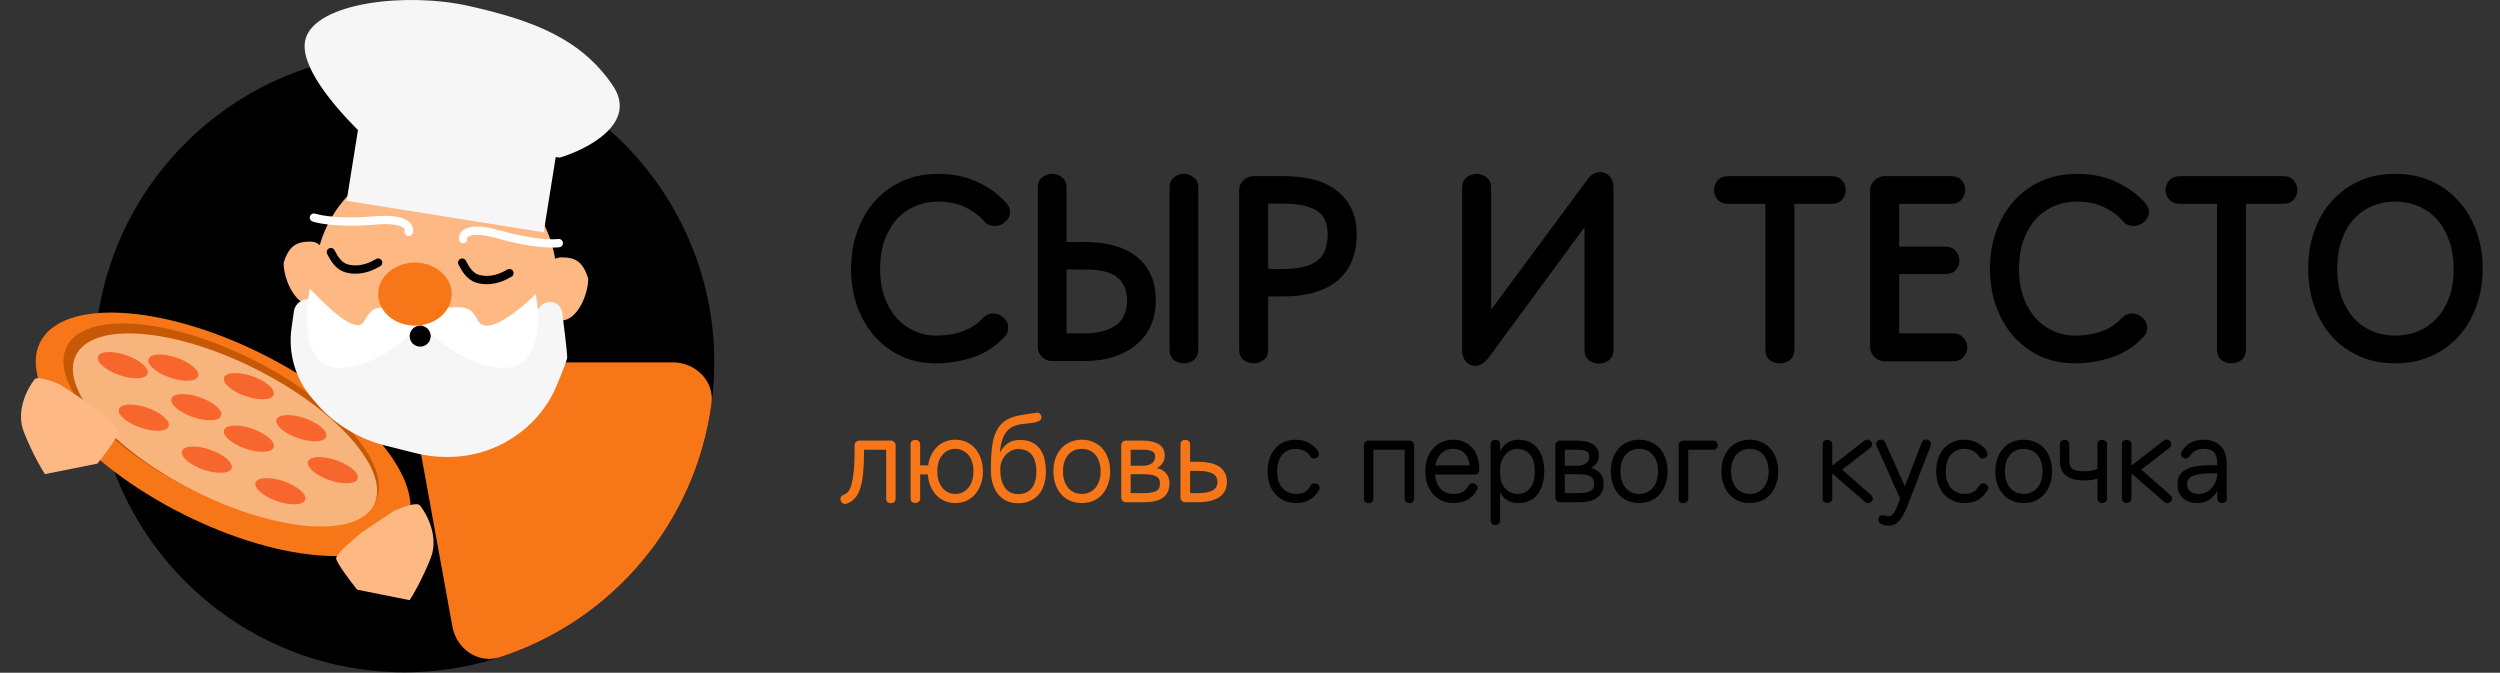 <svg width="301" height="81" viewBox="0 0 301 81" fill="none" xmlns="http://www.w3.org/2000/svg">
<rect x="0" y="0" width="301" height="81" fill="#333333" stroke="none"/>
<g clip-path="url(#clip0_13_10)">
<circle cx="48.691" cy="43.632" r="37.309" fill="black"/>
<path d="M81 43.632C83.761 43.632 86.034 45.881 85.665 48.618C84.731 55.551 81.859 62.119 77.332 67.541C72.806 72.963 66.857 76.963 60.202 79.121C57.576 79.973 54.957 78.138 54.464 75.421L49.761 49.526C49.204 46.457 51.562 43.632 54.681 43.632H81Z" fill="#F77718"/>
<ellipse cx="26.863" cy="52.292" rx="24.662" ry="10.75" transform="rotate(26.667 26.863 52.292)" fill="#F77718"/>
<ellipse cx="26.631" cy="51.06" rx="20.8" ry="8.641" transform="rotate(26.667 26.631 51.06)" fill="#C65806"/>
<ellipse cx="27.09" cy="51.765" rx="20.073" ry="8.216" transform="rotate(26.667 27.09 51.765)" fill="#F7B47D"/>
<path d="M70.823 33.515C70.823 35.61 69.408 38.574 67.662 38.574C65.915 38.574 65.765 36.875 65.765 34.779C65.765 32.684 65.915 30.985 67.662 30.985C69.408 30.985 70.191 31.618 70.823 33.515Z" fill="#FEB884"/>
<path d="M34.147 31.618C34.147 33.713 35.563 36.676 37.309 36.676C39.055 36.676 39.206 34.978 39.206 32.882C39.206 30.787 39.055 29.088 37.309 29.088C35.563 29.088 34.779 29.721 34.147 31.618Z" fill="#FEB884"/>
<path d="M2.877 52.027C1.866 49.498 3.299 46.757 4.142 45.703C4.495 45.197 6.397 45.914 7.304 46.336L11.098 48.865C12.152 49.708 14.26 51.521 14.26 52.027C14.26 52.533 12.573 54.767 11.73 55.821L5.407 57.086C4.985 56.453 3.889 54.556 2.877 52.027Z" fill="#FEB884"/>
<path d="M51.853 67.203C52.865 64.674 51.431 61.934 50.588 60.88C50.236 60.374 48.334 61.091 47.426 61.512L43.632 64.042C42.578 64.885 40.471 66.698 40.471 67.203C40.471 67.709 42.157 69.944 43 70.998L49.324 72.262C49.745 71.63 50.841 69.733 51.853 67.203Z" fill="#FEB884"/>
<circle cx="52.485" cy="33.515" r="14.544" fill="#FEB884"/>
<path d="M42.348 52.023L42.076 51.867C40.595 51.021 39.271 49.926 38.161 48.631L37.56 47.931C36.561 46.765 35.826 45.398 35.404 43.921C34.992 42.48 34.889 40.968 35.101 39.485L35.412 37.309C35.86 35.739 38.005 35.539 38.735 37L39.652 38.833C40.142 39.814 41.199 40.38 42.287 40.243L48.475 39.47C49.872 39.295 51.289 39.381 52.654 39.722L58.078 41.078C59.695 41.483 61.403 40.961 62.518 39.722L65.108 36.844C65.762 36.118 66.924 36.202 67.466 37.015C67.595 37.208 67.677 37.428 67.705 37.659C67.926 39.437 68.294 42.527 68.294 43C68.294 43.311 67.658 44.91 66.972 46.537C66.194 48.382 64.996 50.016 63.508 51.355C60.89 53.711 57.492 55.015 53.971 55.015H53.696C52.472 55.015 51.252 54.865 50.065 54.568L46.406 53.653C44.985 53.298 43.62 52.749 42.348 52.023Z" fill="#F6F6F6"/>
<path d="M43.92 38.574C45.184 36.044 46.449 37.309 52.14 37.309C50.665 39.417 46.449 43.759 41.39 44.265C36.331 44.771 36.676 37.941 37.309 34.779C39.206 36.676 42.908 40.597 43.92 38.574Z" fill="white"/>
<path d="M57.544 38.574C56.279 36.044 55.015 37.309 49.324 37.309C50.799 39.417 55.015 43.759 60.074 44.265C65.132 44.771 65.132 38.574 64.5 35.412C62.603 37.309 58.556 40.597 57.544 38.574Z" fill="white"/>
<ellipse cx="49.956" cy="35.412" rx="4.426" ry="3.794" fill="#F77718"/>
<path d="M39.838 30.353V30.353C40.257 31.191 40.796 32.033 41.694 32.299C42.626 32.576 43.955 32.562 45.529 31.618" stroke="black" stroke-linecap="round"/>
<path d="M55.647 31.618V31.618C56.066 32.455 56.605 33.297 57.503 33.564C58.435 33.841 59.764 33.827 61.338 32.882" stroke="black" stroke-linecap="round"/>
<path d="M55.751 28.798C55.672 28.17 56.441 27.182 60.143 28.25C63.845 29.319 66.444 29.377 67.28 29.273" stroke="white" stroke-linecap="round"/>
<path d="M49.208 27.92C49.404 27.319 48.836 26.203 44.999 26.55C41.162 26.896 38.599 26.461 37.797 26.2" stroke="white" stroke-linecap="round"/>
<ellipse cx="20.868" cy="44.265" rx="3.162" ry="1.265" transform="rotate(19.068 20.868 44.265)" fill="#F7672D"/>
<ellipse cx="14.784" cy="43.964" rx="3.162" ry="1.265" transform="rotate(19.068 14.784 43.964)" fill="#F7672D"/>
<ellipse cx="17.313" cy="50.287" rx="3.162" ry="1.265" transform="rotate(19.068 17.313 50.287)" fill="#F7672D"/>
<ellipse cx="23.637" cy="49.022" rx="3.162" ry="1.265" transform="rotate(19.068 23.637 49.022)" fill="#F7672D"/>
<ellipse cx="29.96" cy="46.493" rx="3.162" ry="1.265" transform="rotate(19.068 29.96 46.493)" fill="#F7672D"/>
<ellipse cx="24.901" cy="55.346" rx="3.162" ry="1.265" transform="rotate(19.068 24.901 55.346)" fill="#F7672D"/>
<ellipse cx="29.96" cy="52.816" rx="3.162" ry="1.265" transform="rotate(19.068 29.96 52.816)" fill="#F7672D"/>
<ellipse cx="36.284" cy="51.552" rx="3.162" ry="1.265" transform="rotate(19.068 36.284 51.552)" fill="#F7672D"/>
<ellipse cx="33.754" cy="59.14" rx="3.162" ry="1.265" transform="rotate(19.068 33.754 59.14)" fill="#F7672D"/>
<ellipse cx="40.078" cy="56.611" rx="3.162" ry="1.265" transform="rotate(19.068 40.078 56.611)" fill="#F7672D"/>
<circle cx="50.588" cy="40.471" r="1.265" fill="black"/>
<path fill-rule="evenodd" clip-rule="evenodd" d="M43.098 15.663C40.37 12.93 35.869 7.823 36.801 4.65C38.077 0.31 48.914 -0.992 56.565 0.744C64.215 2.48 69.953 4.65 73.778 10.291C76.838 14.805 70.803 17.958 67.403 18.971L66.908 18.916L65.459 27.974L41.735 24.178L43.098 15.663Z" fill="#F6F6F6"/>
<path d="M120.966 40.531C119.904 41.694 118.638 42.521 117.168 43.011C115.719 43.501 114.229 43.746 112.698 43.746C111.126 43.746 109.707 43.45 108.441 42.858C107.196 42.246 106.124 41.429 105.226 40.408C104.348 39.367 103.664 38.163 103.174 36.795C102.705 35.407 102.47 33.927 102.47 32.355C102.47 30.762 102.715 29.272 103.205 27.884C103.695 26.496 104.389 25.291 105.287 24.271C106.206 23.229 107.308 22.413 108.594 21.821C109.901 21.229 111.36 20.933 112.973 20.933C114.708 20.933 116.26 21.249 117.628 21.882C118.996 22.494 120.169 23.342 121.149 24.424C121.456 24.791 121.609 25.159 121.609 25.526C121.609 25.975 121.415 26.373 121.027 26.72C120.659 27.047 120.241 27.21 119.771 27.21C119.547 27.21 119.322 27.169 119.098 27.088C118.873 27.006 118.669 26.853 118.485 26.628C117.811 25.894 117.026 25.322 116.127 24.914C115.229 24.485 114.178 24.271 112.973 24.271C111.973 24.271 111.044 24.454 110.187 24.822C109.329 25.189 108.584 25.72 107.951 26.414C107.339 27.108 106.849 27.955 106.481 28.956C106.134 29.956 105.961 31.089 105.961 32.355C105.961 33.62 106.134 34.754 106.481 35.754C106.849 36.754 107.339 37.601 107.951 38.295C108.564 38.969 109.278 39.49 110.095 39.857C110.911 40.225 111.779 40.408 112.698 40.408C113.902 40.408 114.974 40.235 115.913 39.888C116.872 39.541 117.669 39.02 118.301 38.326C118.669 37.938 119.098 37.744 119.588 37.744C120.057 37.744 120.476 37.918 120.843 38.265C121.211 38.592 121.394 38.99 121.394 39.459C121.394 39.622 121.364 39.806 121.302 40.01C121.241 40.194 121.129 40.368 120.966 40.531ZM130.646 29.14C131.851 29.14 132.973 29.272 134.015 29.538C135.056 29.803 135.954 30.221 136.709 30.793C137.485 31.365 138.087 32.1 138.516 32.998C138.945 33.896 139.159 34.968 139.159 36.213C139.159 37.295 138.965 38.285 138.577 39.184C138.189 40.061 137.618 40.817 136.862 41.45C136.127 42.082 135.219 42.583 134.137 42.95C133.075 43.297 131.861 43.471 130.493 43.471H126.696C126.226 43.471 125.818 43.307 125.471 42.981C125.124 42.654 124.95 42.266 124.95 41.817V22.586C124.95 22.035 125.124 21.627 125.471 21.361C125.838 21.076 126.237 20.933 126.665 20.933C127.114 20.933 127.512 21.076 127.859 21.361C128.227 21.627 128.411 22.035 128.411 22.586V29.14H130.646ZM144.273 42.062C144.273 42.634 144.089 43.062 143.722 43.348C143.375 43.614 142.977 43.746 142.527 43.746C142.099 43.746 141.701 43.614 141.333 43.348C140.986 43.062 140.813 42.634 140.813 42.062V22.586C140.813 22.035 140.986 21.627 141.333 21.361C141.701 21.076 142.099 20.933 142.527 20.933C142.977 20.933 143.375 21.076 143.722 21.361C144.089 21.627 144.273 22.035 144.273 22.586V42.062ZM130.493 40.133C131.473 40.133 132.289 40.031 132.943 39.827C133.616 39.622 134.157 39.347 134.566 39C134.974 38.632 135.26 38.214 135.423 37.744C135.607 37.254 135.699 36.744 135.699 36.213C135.699 34.988 135.321 34.059 134.566 33.427C133.81 32.773 132.504 32.447 130.646 32.447H128.411V40.133H130.493ZM149.2 22.862C149.2 22.413 149.373 22.025 149.72 21.698C150.067 21.372 150.476 21.208 150.945 21.208H154.497C157.457 21.208 159.672 21.841 161.142 23.107C162.612 24.352 163.347 26.047 163.347 28.19C163.347 30.64 162.571 32.508 161.02 33.794C159.489 35.06 157.284 35.693 154.406 35.693H152.691V42.062C152.691 42.634 152.507 43.062 152.139 43.348C151.772 43.614 151.374 43.746 150.945 43.746C150.496 43.746 150.088 43.614 149.72 43.348C149.373 43.062 149.2 42.634 149.2 42.062V22.862ZM154.406 32.385C155.467 32.385 156.345 32.294 157.039 32.11C157.733 31.926 158.284 31.661 158.693 31.314C159.121 30.946 159.417 30.507 159.581 29.997C159.764 29.466 159.856 28.864 159.856 28.19C159.856 27.68 159.785 27.21 159.642 26.782C159.519 26.332 159.264 25.945 158.876 25.618C158.488 25.271 157.937 25.006 157.223 24.822C156.529 24.618 155.62 24.516 154.497 24.516H152.691V32.385H154.406ZM190.773 27.363L179.198 43.103C178.708 43.736 178.177 44.052 177.605 44.052C177.177 44.052 176.809 43.879 176.503 43.532C176.197 43.185 176.044 42.705 176.044 42.093V22.617C176.044 22.066 176.217 21.647 176.564 21.361C176.932 21.076 177.34 20.933 177.789 20.933C178.218 20.933 178.616 21.076 178.983 21.361C179.351 21.647 179.534 22.066 179.534 22.617V37.285L191.11 21.637C191.334 21.311 191.589 21.076 191.875 20.933C192.161 20.79 192.436 20.718 192.702 20.718C193.131 20.718 193.498 20.892 193.804 21.239C194.11 21.566 194.264 22.025 194.264 22.617V42.093C194.264 42.664 194.08 43.093 193.712 43.379C193.345 43.644 192.947 43.777 192.518 43.777C192.069 43.777 191.661 43.644 191.293 43.379C190.946 43.093 190.773 42.664 190.773 42.093V27.363ZM220.482 21.208C221.074 21.208 221.513 21.382 221.799 21.729C222.085 22.076 222.228 22.464 222.228 22.893C222.228 23.301 222.085 23.679 221.799 24.026C221.513 24.373 221.074 24.546 220.482 24.546H216.042V42.062C216.042 42.634 215.858 43.062 215.491 43.348C215.123 43.614 214.725 43.746 214.297 43.746C213.848 43.746 213.439 43.614 213.072 43.348C212.725 43.062 212.551 42.634 212.551 42.062V24.546H208.142C207.55 24.546 207.101 24.373 206.794 24.026C206.508 23.679 206.366 23.301 206.366 22.893C206.366 22.464 206.508 22.076 206.794 21.729C207.101 21.382 207.55 21.208 208.142 21.208H220.482ZM226.913 43.501C226.444 43.501 226.036 43.328 225.688 42.981C225.341 42.634 225.168 42.236 225.168 41.786V22.862C225.168 22.433 225.341 22.056 225.688 21.729C226.036 21.382 226.444 21.208 226.913 21.208H234.875C235.467 21.208 235.906 21.382 236.192 21.729C236.478 22.076 236.621 22.454 236.621 22.862C236.621 23.291 236.467 23.679 236.161 24.026C235.875 24.373 235.447 24.546 234.875 24.546H228.659V29.691H234.171C234.763 29.691 235.202 29.874 235.488 30.242C235.773 30.589 235.916 30.967 235.916 31.375C235.916 31.783 235.773 32.161 235.488 32.508C235.202 32.834 234.763 32.998 234.171 32.998H228.659V40.133H235.089C235.681 40.133 236.12 40.316 236.406 40.684C236.712 41.031 236.865 41.409 236.865 41.817C236.865 42.246 236.712 42.634 236.406 42.981C236.12 43.328 235.681 43.501 235.089 43.501H226.913ZM258.091 40.531C257.029 41.694 255.763 42.521 254.293 43.011C252.844 43.501 251.354 43.746 249.823 43.746C248.251 43.746 246.832 43.45 245.566 42.858C244.321 42.246 243.249 41.429 242.351 40.408C241.473 39.367 240.789 38.163 240.299 36.795C239.83 35.407 239.595 33.927 239.595 32.355C239.595 30.762 239.84 29.272 240.33 27.884C240.82 26.496 241.514 25.291 242.412 24.271C243.331 23.229 244.433 22.413 245.719 21.821C247.026 21.229 248.485 20.933 250.098 20.933C251.833 20.933 253.385 21.249 254.753 21.882C256.121 22.494 257.294 23.342 258.274 24.424C258.581 24.791 258.734 25.159 258.734 25.526C258.734 25.975 258.54 26.373 258.152 26.72C257.784 27.047 257.366 27.21 256.896 27.21C256.672 27.21 256.447 27.169 256.223 27.088C255.998 27.006 255.794 26.853 255.61 26.628C254.936 25.894 254.151 25.322 253.252 24.914C252.354 24.485 251.303 24.271 250.098 24.271C249.098 24.271 248.169 24.454 247.312 24.822C246.454 25.189 245.709 25.72 245.076 26.414C244.464 27.108 243.974 27.955 243.606 28.956C243.259 29.956 243.086 31.089 243.086 32.355C243.086 33.62 243.259 34.754 243.606 35.754C243.974 36.754 244.464 37.601 245.076 38.295C245.689 38.969 246.403 39.49 247.22 39.857C248.036 40.225 248.904 40.408 249.823 40.408C251.027 40.408 252.099 40.235 253.038 39.888C253.997 39.541 254.794 39.02 255.426 38.326C255.794 37.938 256.223 37.744 256.713 37.744C257.182 37.744 257.601 37.918 257.968 38.265C258.336 38.592 258.519 38.99 258.519 39.459C258.519 39.622 258.489 39.806 258.427 40.01C258.366 40.194 258.254 40.368 258.091 40.531ZM274.857 21.208C275.449 21.208 275.888 21.382 276.174 21.729C276.46 22.076 276.603 22.464 276.603 22.893C276.603 23.301 276.46 23.679 276.174 24.026C275.888 24.373 275.449 24.546 274.857 24.546H270.417V42.062C270.417 42.634 270.233 43.062 269.866 43.348C269.498 43.614 269.1 43.746 268.672 43.746C268.223 43.746 267.814 43.614 267.447 43.348C267.1 43.062 266.926 42.634 266.926 42.062V24.546H262.517C261.925 24.546 261.476 24.373 261.169 24.026C260.883 23.679 260.741 23.301 260.741 22.893C260.741 22.464 260.883 22.076 261.169 21.729C261.476 21.382 261.925 21.208 262.517 21.208H274.857ZM277.907 32.355C277.907 30.762 278.142 29.272 278.612 27.884C279.102 26.496 279.796 25.291 280.694 24.271C281.613 23.229 282.715 22.413 284.001 21.821C285.287 21.229 286.747 20.933 288.38 20.933C290.013 20.933 291.473 21.229 292.759 21.821C294.066 22.413 295.168 23.229 296.066 24.271C296.985 25.291 297.689 26.496 298.179 27.884C298.669 29.272 298.914 30.762 298.914 32.355C298.914 33.927 298.669 35.407 298.179 36.795C297.689 38.183 296.985 39.398 296.066 40.439C295.168 41.46 294.066 42.266 292.759 42.858C291.452 43.45 289.993 43.746 288.38 43.746C286.747 43.746 285.287 43.45 284.001 42.858C282.715 42.266 281.613 41.46 280.694 40.439C279.796 39.398 279.102 38.183 278.612 36.795C278.142 35.407 277.907 33.927 277.907 32.355ZM281.398 32.355C281.398 33.62 281.572 34.754 281.919 35.754C282.266 36.734 282.746 37.571 283.358 38.265C283.991 38.959 284.736 39.49 285.593 39.857C286.451 40.225 287.38 40.408 288.38 40.408C289.401 40.408 290.34 40.225 291.197 39.857C292.055 39.49 292.8 38.959 293.433 38.265C294.066 37.571 294.556 36.734 294.903 35.754C295.25 34.754 295.423 33.62 295.423 32.355C295.423 31.089 295.239 29.956 294.872 28.956C294.525 27.955 294.035 27.108 293.402 26.414C292.79 25.72 292.045 25.189 291.167 24.822C290.309 24.454 289.38 24.271 288.38 24.271C287.38 24.271 286.451 24.454 285.593 24.822C284.736 25.189 283.991 25.72 283.358 26.414C282.746 27.108 282.266 27.955 281.919 28.956C281.572 29.956 281.398 31.089 281.398 32.355Z" fill="black"/>
<path d="M101.576 59.573C101.737 59.519 101.898 59.417 102.058 59.265C102.219 59.113 102.358 58.849 102.474 58.474C102.599 58.099 102.697 57.59 102.768 56.947C102.849 56.304 102.889 55.465 102.889 54.428V53.598C102.889 53.446 102.947 53.316 103.063 53.209C103.179 53.102 103.313 53.049 103.465 53.049H107.27C107.422 53.049 107.551 53.102 107.658 53.209C107.774 53.316 107.833 53.446 107.833 53.598V60.042C107.833 60.229 107.774 60.368 107.658 60.457C107.542 60.547 107.408 60.591 107.256 60.591C107.114 60.591 106.984 60.547 106.868 60.457C106.752 60.368 106.694 60.229 106.694 60.042V54.147H104.028V54.428C104.028 55.402 103.992 56.251 103.921 56.974C103.849 57.688 103.733 58.296 103.572 58.796C103.411 59.296 103.197 59.694 102.929 59.988C102.661 60.283 102.335 60.497 101.951 60.631C101.88 60.658 101.813 60.672 101.75 60.672C101.581 60.672 101.442 60.609 101.335 60.484C101.237 60.368 101.188 60.234 101.188 60.082C101.188 59.984 101.219 59.886 101.281 59.787C101.344 59.689 101.442 59.618 101.576 59.573ZM110.788 56.023H111.753C111.815 55.585 111.936 55.179 112.114 54.804C112.293 54.428 112.521 54.102 112.798 53.826C113.074 53.549 113.4 53.334 113.776 53.183C114.151 53.022 114.566 52.941 115.022 52.941C115.54 52.941 116.004 53.044 116.415 53.249C116.835 53.446 117.183 53.718 117.46 54.067C117.746 54.406 117.964 54.808 118.116 55.273C118.268 55.737 118.344 56.228 118.344 56.746C118.344 57.273 118.268 57.769 118.116 58.233C117.964 58.689 117.746 59.091 117.46 59.439C117.183 59.787 116.835 60.064 116.415 60.27C116.004 60.466 115.54 60.564 115.022 60.564C114.53 60.564 114.088 60.475 113.695 60.296C113.302 60.118 112.963 59.872 112.677 59.56C112.4 59.247 112.177 58.885 112.007 58.474C111.846 58.055 111.748 57.604 111.712 57.121H110.788V60.015C110.788 60.203 110.726 60.341 110.6 60.43C110.484 60.52 110.355 60.564 110.212 60.564C110.06 60.564 109.926 60.52 109.81 60.43C109.694 60.341 109.636 60.203 109.636 60.015V53.491C109.636 53.312 109.694 53.178 109.81 53.089C109.926 52.999 110.06 52.955 110.212 52.955C110.355 52.955 110.484 52.999 110.6 53.089C110.726 53.178 110.788 53.312 110.788 53.491V56.023ZM112.851 56.746C112.851 57.175 112.905 57.559 113.012 57.898C113.128 58.229 113.284 58.515 113.481 58.756C113.677 58.988 113.905 59.167 114.164 59.292C114.432 59.408 114.718 59.466 115.022 59.466C115.325 59.466 115.611 59.408 115.879 59.292C116.147 59.167 116.379 58.988 116.576 58.756C116.772 58.515 116.924 58.229 117.031 57.898C117.147 57.559 117.205 57.175 117.205 56.746C117.205 56.318 117.147 55.933 117.031 55.594C116.924 55.255 116.772 54.973 116.576 54.75C116.379 54.518 116.147 54.344 115.879 54.227C115.611 54.102 115.325 54.04 115.022 54.04C114.718 54.04 114.432 54.102 114.164 54.227C113.905 54.344 113.677 54.518 113.481 54.75C113.284 54.973 113.128 55.255 113.012 55.594C112.905 55.933 112.851 56.318 112.851 56.746ZM122.578 60.591C122.052 60.591 121.583 60.493 121.172 60.296C120.77 60.1 120.426 59.823 120.14 59.466C119.863 59.108 119.653 58.684 119.511 58.193C119.368 57.693 119.296 57.144 119.296 56.545C119.296 55.545 119.341 54.661 119.43 53.893C119.519 53.124 119.694 52.472 119.953 51.937C120.212 51.401 120.573 50.972 121.038 50.651C121.511 50.329 122.127 50.106 122.887 49.981C123.047 49.954 123.244 49.923 123.476 49.887C123.708 49.851 123.927 49.82 124.133 49.793C124.338 49.757 124.512 49.731 124.655 49.713C124.798 49.686 124.86 49.672 124.843 49.672C125.012 49.672 125.146 49.735 125.245 49.86C125.343 49.976 125.392 50.106 125.392 50.249C125.392 50.427 125.307 50.566 125.137 50.664C124.968 50.762 124.762 50.834 124.521 50.878C124.28 50.923 124.025 50.959 123.757 50.985C123.49 51.003 123.257 51.026 123.061 51.052C122.641 51.115 122.275 51.218 121.962 51.361C121.659 51.503 121.4 51.709 121.185 51.977C120.971 52.236 120.797 52.575 120.663 52.995C120.529 53.406 120.435 53.919 120.381 54.536C120.596 54.08 120.899 53.705 121.292 53.41C121.694 53.116 122.199 52.968 122.806 52.968C123.396 52.968 123.887 53.071 124.28 53.276C124.682 53.482 125.003 53.759 125.245 54.107C125.495 54.455 125.669 54.862 125.767 55.326C125.874 55.791 125.928 56.277 125.928 56.786C125.928 57.376 125.847 57.907 125.687 58.381C125.535 58.854 125.312 59.256 125.017 59.586C124.722 59.908 124.369 60.158 123.958 60.337C123.548 60.506 123.088 60.591 122.578 60.591ZM120.435 56.545C120.435 57.063 120.489 57.51 120.596 57.885C120.712 58.251 120.864 58.555 121.051 58.796C121.248 59.037 121.475 59.216 121.734 59.332C121.993 59.439 122.275 59.493 122.578 59.493C122.891 59.493 123.181 59.444 123.449 59.345C123.717 59.238 123.949 59.077 124.146 58.863C124.342 58.649 124.494 58.372 124.601 58.032C124.718 57.684 124.776 57.269 124.776 56.786C124.776 55.902 124.593 55.228 124.226 54.763C123.869 54.299 123.329 54.067 122.605 54.067C122.319 54.067 122.047 54.129 121.788 54.254C121.538 54.37 121.315 54.531 121.118 54.737C120.922 54.942 120.761 55.188 120.636 55.474C120.511 55.75 120.444 56.05 120.435 56.371V56.438V56.545ZM126.831 56.746C126.831 56.201 126.907 55.697 127.059 55.232C127.219 54.768 127.447 54.366 127.742 54.027C128.037 53.687 128.394 53.424 128.814 53.236C129.242 53.04 129.72 52.941 130.247 52.941C130.774 52.941 131.247 53.04 131.667 53.236C132.096 53.424 132.458 53.687 132.752 54.027C133.047 54.366 133.27 54.768 133.422 55.232C133.583 55.697 133.663 56.201 133.663 56.746C133.663 57.291 133.583 57.796 133.422 58.26C133.27 58.724 133.047 59.131 132.752 59.479C132.458 59.819 132.096 60.087 131.667 60.283C131.247 60.471 130.774 60.564 130.247 60.564C129.72 60.564 129.242 60.471 128.814 60.283C128.394 60.087 128.037 59.819 127.742 59.479C127.447 59.131 127.219 58.724 127.059 58.26C126.907 57.796 126.831 57.291 126.831 56.746ZM127.983 56.746C127.983 57.184 128.041 57.572 128.157 57.912C128.273 58.251 128.43 58.537 128.626 58.769C128.831 58.992 129.073 59.167 129.349 59.292C129.626 59.408 129.926 59.466 130.247 59.466C130.569 59.466 130.868 59.408 131.145 59.292C131.422 59.167 131.658 58.992 131.855 58.769C132.06 58.537 132.221 58.251 132.337 57.912C132.453 57.572 132.511 57.184 132.511 56.746C132.511 56.309 132.453 55.92 132.337 55.581C132.221 55.241 132.06 54.96 131.855 54.737C131.658 54.504 131.422 54.33 131.145 54.214C130.868 54.098 130.569 54.04 130.247 54.04C129.926 54.04 129.626 54.098 129.349 54.214C129.073 54.33 128.831 54.504 128.626 54.737C128.43 54.96 128.273 55.241 128.157 55.581C128.041 55.92 127.983 56.309 127.983 56.746ZM134.997 53.598C134.997 53.446 135.051 53.316 135.158 53.209C135.274 53.102 135.408 53.049 135.56 53.049H137.65C138.427 53.049 139.052 53.196 139.525 53.491C139.999 53.785 140.235 54.232 140.235 54.83C140.235 55.179 140.151 55.482 139.981 55.741C139.811 56 139.579 56.206 139.284 56.358C139.767 56.456 140.142 56.67 140.41 57.001C140.678 57.322 140.812 57.715 140.812 58.18C140.812 58.921 140.566 59.488 140.075 59.881C139.592 60.274 138.811 60.471 137.73 60.471H135.56C135.408 60.471 135.274 60.417 135.158 60.31C135.051 60.203 134.997 60.073 134.997 59.921V53.598ZM136.136 59.372H137.73C138.168 59.372 138.512 59.341 138.762 59.278C139.021 59.216 139.217 59.131 139.351 59.024C139.485 58.916 139.57 58.791 139.606 58.649C139.642 58.506 139.659 58.349 139.659 58.18C139.659 58.019 139.633 57.876 139.579 57.751C139.534 57.617 139.436 57.501 139.284 57.403C139.141 57.304 138.936 57.228 138.668 57.175C138.4 57.121 138.043 57.094 137.596 57.094H136.136V59.372ZM137.556 56.076C137.869 56.076 138.123 56.041 138.32 55.969C138.525 55.898 138.681 55.808 138.789 55.701C138.905 55.594 138.981 55.478 139.016 55.353C139.061 55.228 139.083 55.116 139.083 55.018C139.083 54.893 139.065 54.777 139.03 54.67C139.003 54.562 138.936 54.473 138.829 54.402C138.731 54.321 138.588 54.259 138.4 54.214C138.213 54.169 137.962 54.147 137.65 54.147H136.136V56.076H137.556ZM143.286 55.594H144.184C144.666 55.594 145.121 55.634 145.55 55.715C145.979 55.786 146.354 55.916 146.676 56.103C146.997 56.291 147.252 56.541 147.439 56.853C147.627 57.166 147.721 57.554 147.721 58.019C147.721 58.814 147.421 59.421 146.823 59.841C146.225 60.261 145.322 60.471 144.117 60.471H142.71C142.558 60.471 142.424 60.417 142.308 60.31C142.192 60.203 142.134 60.073 142.134 59.921V53.491C142.134 53.312 142.192 53.178 142.308 53.089C142.424 52.999 142.558 52.955 142.71 52.955C142.853 52.955 142.982 52.999 143.099 53.089C143.224 53.178 143.286 53.312 143.286 53.491V55.594ZM144.117 59.372C144.644 59.372 145.068 59.336 145.389 59.265C145.72 59.184 145.97 59.082 146.14 58.957C146.318 58.823 146.434 58.675 146.488 58.515C146.551 58.354 146.582 58.189 146.582 58.019C146.582 57.813 146.542 57.63 146.461 57.47C146.39 57.3 146.26 57.161 146.073 57.054C145.885 56.938 145.635 56.849 145.322 56.786C145.019 56.724 144.639 56.693 144.184 56.693H143.286V59.372H144.117Z" fill="#F77718"/>
<path d="M158.805 59.01C158.52 59.502 158.149 59.886 157.693 60.163C157.247 60.43 156.715 60.564 156.099 60.564C155.545 60.564 155.054 60.471 154.626 60.283C154.197 60.087 153.831 59.819 153.527 59.479C153.232 59.131 153.004 58.724 152.844 58.26C152.692 57.796 152.616 57.291 152.616 56.746C152.616 56.201 152.692 55.697 152.844 55.232C153.004 54.768 153.228 54.366 153.514 54.027C153.808 53.687 154.161 53.424 154.572 53.236C154.992 53.04 155.465 52.941 155.992 52.941C156.581 52.941 157.117 53.071 157.6 53.33C158.091 53.58 158.466 53.933 158.725 54.388C158.779 54.495 158.805 54.589 158.805 54.67C158.805 54.822 158.743 54.951 158.618 55.058C158.502 55.156 158.368 55.206 158.216 55.206C158.127 55.206 158.037 55.183 157.948 55.139C157.868 55.094 157.796 55.022 157.734 54.924C157.582 54.665 157.359 54.455 157.064 54.294C156.769 54.125 156.412 54.04 155.992 54.04C155.67 54.04 155.376 54.098 155.108 54.214C154.84 54.33 154.603 54.504 154.398 54.737C154.201 54.96 154.045 55.241 153.929 55.581C153.822 55.92 153.768 56.309 153.768 56.746C153.768 57.184 153.822 57.572 153.929 57.912C154.045 58.251 154.206 58.537 154.411 58.769C154.617 58.992 154.862 59.167 155.148 59.292C155.434 59.408 155.751 59.466 156.099 59.466C156.867 59.466 157.43 59.14 157.787 58.488C157.85 58.381 157.921 58.305 158.002 58.26C158.091 58.215 158.185 58.193 158.283 58.193C158.435 58.193 158.573 58.247 158.698 58.354C158.823 58.452 158.886 58.577 158.886 58.729C158.886 58.827 158.859 58.921 158.805 59.01ZM164.214 53.598C164.214 53.446 164.272 53.316 164.388 53.209C164.504 53.102 164.638 53.049 164.79 53.049H169.68C169.832 53.049 169.966 53.102 170.082 53.209C170.198 53.316 170.256 53.446 170.256 53.598V60.042C170.256 60.229 170.198 60.368 170.082 60.457C169.966 60.547 169.832 60.591 169.68 60.591C169.537 60.591 169.408 60.547 169.292 60.457C169.175 60.368 169.117 60.229 169.117 60.042V54.147H165.353V60.042C165.353 60.229 165.295 60.368 165.179 60.457C165.062 60.547 164.929 60.591 164.777 60.591C164.634 60.591 164.504 60.547 164.388 60.457C164.272 60.368 164.214 60.229 164.214 60.042V53.598ZM177.836 58.997C177.55 59.506 177.17 59.895 176.697 60.163C176.233 60.43 175.661 60.564 174.982 60.564C174.455 60.564 173.982 60.466 173.562 60.27C173.151 60.073 172.799 59.805 172.504 59.466C172.218 59.126 171.995 58.724 171.834 58.26C171.682 57.787 171.606 57.282 171.606 56.746C171.606 56.201 171.682 55.697 171.834 55.232C171.995 54.768 172.218 54.366 172.504 54.027C172.799 53.687 173.151 53.424 173.562 53.236C173.982 53.04 174.455 52.941 174.982 52.941C175.491 52.941 175.938 53.035 176.322 53.223C176.715 53.401 177.045 53.656 177.313 53.986C177.581 54.308 177.782 54.692 177.916 55.139C178.05 55.585 178.117 56.067 178.117 56.585C178.117 56.737 178.059 56.867 177.943 56.974C177.836 57.081 177.706 57.135 177.554 57.135H172.772C172.799 57.438 172.861 57.733 172.959 58.019C173.058 58.296 173.196 58.541 173.375 58.756C173.553 58.97 173.772 59.144 174.031 59.278C174.299 59.403 174.616 59.466 174.982 59.466C175.465 59.466 175.844 59.385 176.121 59.225C176.398 59.055 176.63 58.8 176.818 58.461C176.871 58.363 176.938 58.291 177.019 58.247C177.108 58.202 177.197 58.18 177.287 58.18C177.438 58.18 177.577 58.233 177.702 58.34C177.836 58.448 177.903 58.577 177.903 58.729C177.903 58.827 177.88 58.916 177.836 58.997ZM176.952 56.036C176.871 55.366 176.652 54.866 176.295 54.536C175.947 54.205 175.509 54.04 174.982 54.04C174.652 54.04 174.362 54.094 174.111 54.201C173.87 54.308 173.66 54.455 173.482 54.643C173.303 54.822 173.16 55.031 173.053 55.273C172.946 55.514 172.865 55.768 172.812 56.036H176.952ZM179.472 53.491C179.472 53.312 179.53 53.178 179.646 53.089C179.762 52.999 179.892 52.955 180.035 52.955C180.186 52.955 180.32 52.999 180.436 53.089C180.553 53.178 180.611 53.312 180.611 53.491V54.348C180.843 53.875 181.151 53.522 181.535 53.29C181.919 53.057 182.348 52.941 182.821 52.941C183.357 52.941 183.817 53.04 184.201 53.236C184.594 53.433 184.916 53.705 185.166 54.053C185.425 54.393 185.617 54.795 185.742 55.259C185.867 55.724 185.929 56.219 185.929 56.746C185.929 57.282 185.867 57.782 185.742 58.247C185.617 58.711 185.425 59.117 185.166 59.466C184.916 59.805 184.594 60.073 184.201 60.27C183.817 60.466 183.357 60.564 182.821 60.564C182.276 60.564 181.821 60.448 181.455 60.216C181.097 59.975 180.816 59.653 180.611 59.251V62.668C180.611 62.855 180.553 62.994 180.436 63.083C180.32 63.172 180.186 63.217 180.035 63.217C179.892 63.217 179.762 63.172 179.646 63.083C179.53 62.994 179.472 62.855 179.472 62.668V53.491ZM182.687 59.466C183.303 59.466 183.808 59.242 184.201 58.796C184.594 58.34 184.79 57.657 184.79 56.746C184.79 55.844 184.594 55.17 184.201 54.723C183.808 54.268 183.303 54.04 182.687 54.04C182.482 54.04 182.258 54.085 182.017 54.174C181.785 54.263 181.566 54.406 181.361 54.603C181.155 54.799 180.981 55.058 180.838 55.38C180.695 55.692 180.62 56.072 180.611 56.518V57.001C180.611 57.385 180.664 57.729 180.771 58.032C180.887 58.336 181.039 58.595 181.227 58.809C181.423 59.024 181.647 59.189 181.897 59.305C182.147 59.412 182.41 59.466 182.687 59.466ZM187.265 53.598C187.265 53.446 187.318 53.316 187.426 53.209C187.542 53.102 187.676 53.049 187.827 53.049H189.917C190.694 53.049 191.32 53.196 191.793 53.491C192.266 53.785 192.503 54.232 192.503 54.83C192.503 55.179 192.418 55.482 192.249 55.741C192.079 56 191.847 56.206 191.552 56.358C192.034 56.456 192.409 56.67 192.677 57.001C192.945 57.322 193.079 57.715 193.079 58.18C193.079 58.921 192.834 59.488 192.342 59.881C191.86 60.274 191.079 60.471 189.998 60.471H187.827C187.676 60.471 187.542 60.417 187.426 60.31C187.318 60.203 187.265 60.073 187.265 59.921V53.598ZM188.404 59.372H189.998C190.435 59.372 190.779 59.341 191.029 59.278C191.288 59.216 191.485 59.131 191.619 59.024C191.753 58.916 191.838 58.791 191.873 58.649C191.909 58.506 191.927 58.349 191.927 58.18C191.927 58.019 191.9 57.876 191.847 57.751C191.802 57.617 191.704 57.501 191.552 57.403C191.409 57.304 191.204 57.228 190.936 57.175C190.668 57.121 190.31 57.094 189.864 57.094H188.404V59.372ZM189.824 56.076C190.136 56.076 190.391 56.041 190.587 55.969C190.793 55.898 190.949 55.808 191.056 55.701C191.172 55.594 191.248 55.478 191.284 55.353C191.329 55.228 191.351 55.116 191.351 55.018C191.351 54.893 191.333 54.777 191.297 54.67C191.271 54.562 191.204 54.473 191.096 54.402C190.998 54.321 190.855 54.259 190.668 54.214C190.48 54.169 190.23 54.147 189.917 54.147H188.404V56.076H189.824ZM193.946 56.746C193.946 56.201 194.022 55.697 194.174 55.232C194.335 54.768 194.562 54.366 194.857 54.027C195.152 53.687 195.509 53.424 195.929 53.236C196.357 53.04 196.835 52.941 197.362 52.941C197.889 52.941 198.363 53.04 198.782 53.236C199.211 53.424 199.573 53.687 199.868 54.027C200.162 54.366 200.386 54.768 200.537 55.232C200.698 55.697 200.779 56.201 200.779 56.746C200.779 57.291 200.698 57.796 200.537 58.26C200.386 58.724 200.162 59.131 199.868 59.479C199.573 59.819 199.211 60.087 198.782 60.283C198.363 60.471 197.889 60.564 197.362 60.564C196.835 60.564 196.357 60.471 195.929 60.283C195.509 60.087 195.152 59.819 194.857 59.479C194.562 59.131 194.335 58.724 194.174 58.26C194.022 57.796 193.946 57.291 193.946 56.746ZM195.098 56.746C195.098 57.184 195.156 57.572 195.272 57.912C195.388 58.251 195.545 58.537 195.741 58.769C195.947 58.992 196.188 59.167 196.465 59.292C196.742 59.408 197.041 59.466 197.362 59.466C197.684 59.466 197.983 59.408 198.26 59.292C198.537 59.167 198.773 58.992 198.97 58.769C199.175 58.537 199.336 58.251 199.452 57.912C199.568 57.572 199.626 57.184 199.626 56.746C199.626 56.309 199.568 55.92 199.452 55.581C199.336 55.241 199.175 54.96 198.97 54.737C198.773 54.504 198.537 54.33 198.26 54.214C197.983 54.098 197.684 54.04 197.362 54.04C197.041 54.04 196.742 54.098 196.465 54.214C196.188 54.33 195.947 54.504 195.741 54.737C195.545 54.96 195.388 55.241 195.272 55.581C195.156 55.92 195.098 56.309 195.098 56.746ZM202.112 53.598C202.112 53.446 202.171 53.316 202.287 53.209C202.403 53.102 202.537 53.049 202.689 53.049H206.252C206.44 53.049 206.583 53.107 206.681 53.223C206.779 53.339 206.828 53.464 206.828 53.598C206.828 53.741 206.779 53.87 206.681 53.986C206.583 54.094 206.44 54.147 206.252 54.147H203.265V60.042C203.265 60.229 203.202 60.368 203.077 60.457C202.961 60.547 202.831 60.591 202.689 60.591C202.537 60.591 202.403 60.547 202.287 60.457C202.171 60.368 202.112 60.229 202.112 60.042V53.598ZM207.262 56.746C207.262 56.201 207.338 55.697 207.49 55.232C207.651 54.768 207.879 54.366 208.173 54.027C208.468 53.687 208.825 53.424 209.245 53.236C209.674 53.04 210.152 52.941 210.679 52.941C211.206 52.941 211.679 53.04 212.099 53.236C212.527 53.424 212.889 53.687 213.184 54.027C213.479 54.366 213.702 54.768 213.854 55.232C214.015 55.697 214.095 56.201 214.095 56.746C214.095 57.291 214.015 57.796 213.854 58.26C213.702 58.724 213.479 59.131 213.184 59.479C212.889 59.819 212.527 60.087 212.099 60.283C211.679 60.471 211.206 60.564 210.679 60.564C210.152 60.564 209.674 60.471 209.245 60.283C208.825 60.087 208.468 59.819 208.173 59.479C207.879 59.131 207.651 58.724 207.49 58.26C207.338 57.796 207.262 57.291 207.262 56.746ZM208.415 56.746C208.415 57.184 208.473 57.572 208.589 57.912C208.705 58.251 208.861 58.537 209.058 58.769C209.263 58.992 209.504 59.167 209.781 59.292C210.058 59.408 210.357 59.466 210.679 59.466C211 59.466 211.299 59.408 211.576 59.292C211.853 59.167 212.09 58.992 212.286 58.769C212.492 58.537 212.653 58.251 212.769 57.912C212.885 57.572 212.943 57.184 212.943 56.746C212.943 56.309 212.885 55.92 212.769 55.581C212.653 55.241 212.492 54.96 212.286 54.737C212.09 54.504 211.853 54.33 211.576 54.214C211.299 54.098 211 54.04 210.679 54.04C210.357 54.04 210.058 54.098 209.781 54.214C209.504 54.33 209.263 54.504 209.058 54.737C208.861 54.96 208.705 55.241 208.589 55.581C208.473 55.92 208.415 56.309 208.415 56.746ZM220.681 57.068H220.601V60.015C220.601 60.203 220.538 60.341 220.413 60.43C220.297 60.52 220.167 60.564 220.024 60.564C219.873 60.564 219.739 60.52 219.623 60.43C219.506 60.341 219.448 60.203 219.448 60.015V53.491C219.448 53.312 219.506 53.178 219.623 53.089C219.739 52.999 219.873 52.955 220.024 52.955C220.167 52.955 220.297 52.999 220.413 53.089C220.538 53.178 220.601 53.312 220.601 53.491V55.969H220.735L224.459 53.062C224.575 52.973 224.696 52.928 224.821 52.928C224.972 52.928 225.106 52.986 225.223 53.102C225.339 53.218 225.397 53.352 225.397 53.504C225.397 53.665 225.325 53.803 225.182 53.919L221.793 56.545L225.29 59.613C225.361 59.676 225.41 59.743 225.437 59.814C225.473 59.877 225.49 59.944 225.49 60.015C225.49 60.167 225.432 60.301 225.316 60.417C225.2 60.524 225.066 60.578 224.914 60.578C224.763 60.578 224.633 60.524 224.526 60.417L220.681 57.068ZM226.706 62.011C226.769 62.011 226.822 62.02 226.867 62.038C226.921 62.056 226.97 62.074 227.014 62.092C227.059 62.109 227.108 62.127 227.162 62.145C227.224 62.163 227.3 62.172 227.389 62.172C227.443 62.172 227.51 62.159 227.59 62.132C227.671 62.114 227.76 62.051 227.858 61.944C227.957 61.846 228.064 61.69 228.18 61.475C228.296 61.261 228.426 60.962 228.568 60.578L228.769 60.029L225.943 53.692C225.907 53.62 225.889 53.54 225.889 53.45C225.889 53.299 225.947 53.174 226.063 53.075C226.188 52.977 226.327 52.928 226.478 52.928C226.702 52.928 226.867 53.04 226.974 53.263L229.345 58.541L231.382 53.276C231.426 53.151 231.498 53.062 231.596 53.008C231.694 52.946 231.793 52.915 231.891 52.915C232.043 52.915 232.181 52.968 232.306 53.075C232.431 53.174 232.494 53.303 232.494 53.464C232.494 53.526 232.48 53.598 232.454 53.678L229.881 60.323L229.64 60.94C229.488 61.315 229.337 61.645 229.185 61.931C229.042 62.226 228.881 62.471 228.702 62.668C228.533 62.873 228.341 63.025 228.126 63.123C227.912 63.23 227.666 63.284 227.389 63.284C227.238 63.284 227.086 63.271 226.934 63.244C226.791 63.226 226.662 63.186 226.545 63.123C226.429 63.07 226.336 62.994 226.264 62.895C226.193 62.806 226.157 62.694 226.157 62.56C226.157 62.382 226.211 62.243 226.318 62.145C226.425 62.056 226.554 62.011 226.706 62.011ZM239.305 59.01C239.02 59.502 238.649 59.886 238.193 60.163C237.747 60.43 237.215 60.564 236.599 60.564C236.045 60.564 235.554 60.471 235.126 60.283C234.697 60.087 234.331 59.819 234.027 59.479C233.732 59.131 233.504 58.724 233.344 58.26C233.192 57.796 233.116 57.291 233.116 56.746C233.116 56.201 233.192 55.697 233.344 55.232C233.504 54.768 233.728 54.366 234.014 54.027C234.308 53.687 234.661 53.424 235.072 53.236C235.492 53.04 235.965 52.941 236.492 52.941C237.081 52.941 237.617 53.071 238.1 53.33C238.591 53.58 238.966 53.933 239.225 54.388C239.279 54.495 239.305 54.589 239.305 54.67C239.305 54.822 239.243 54.951 239.118 55.058C239.002 55.156 238.868 55.206 238.716 55.206C238.627 55.206 238.537 55.183 238.448 55.139C238.368 55.094 238.296 55.022 238.234 54.924C238.082 54.665 237.859 54.455 237.564 54.294C237.269 54.125 236.912 54.04 236.492 54.04C236.17 54.04 235.876 54.098 235.608 54.214C235.34 54.33 235.103 54.504 234.898 54.737C234.701 54.96 234.545 55.241 234.429 55.581C234.322 55.92 234.268 56.309 234.268 56.746C234.268 57.184 234.322 57.572 234.429 57.912C234.545 58.251 234.706 58.537 234.911 58.769C235.117 58.992 235.362 59.167 235.648 59.292C235.934 59.408 236.251 59.466 236.599 59.466C237.367 59.466 237.93 59.14 238.287 58.488C238.35 58.381 238.421 58.305 238.502 58.26C238.591 58.215 238.685 58.193 238.783 58.193C238.935 58.193 239.073 58.247 239.198 58.354C239.323 58.452 239.386 58.577 239.386 58.729C239.386 58.827 239.359 58.921 239.305 59.01ZM240.239 56.746C240.239 56.201 240.315 55.697 240.467 55.232C240.627 54.768 240.855 54.366 241.15 54.027C241.445 53.687 241.802 53.424 242.222 53.236C242.65 53.04 243.128 52.941 243.655 52.941C244.182 52.941 244.656 53.04 245.075 53.236C245.504 53.424 245.866 53.687 246.161 54.027C246.455 54.366 246.679 54.768 246.83 55.232C246.991 55.697 247.072 56.201 247.072 56.746C247.072 57.291 246.991 57.796 246.83 58.26C246.679 58.724 246.455 59.131 246.161 59.479C245.866 59.819 245.504 60.087 245.075 60.283C244.656 60.471 244.182 60.564 243.655 60.564C243.128 60.564 242.65 60.471 242.222 60.283C241.802 60.087 241.445 59.819 241.15 59.479C240.855 59.131 240.627 58.724 240.467 58.26C240.315 57.796 240.239 57.291 240.239 56.746ZM241.391 56.746C241.391 57.184 241.449 57.572 241.565 57.912C241.681 58.251 241.838 58.537 242.034 58.769C242.24 58.992 242.481 59.167 242.758 59.292C243.035 59.408 243.334 59.466 243.655 59.466C243.977 59.466 244.276 59.408 244.553 59.292C244.83 59.167 245.066 58.992 245.263 58.769C245.468 58.537 245.629 58.251 245.745 57.912C245.861 57.572 245.919 57.184 245.919 56.746C245.919 56.309 245.861 55.92 245.745 55.581C245.629 55.241 245.468 54.96 245.263 54.737C245.066 54.504 244.83 54.33 244.553 54.214C244.276 54.098 243.977 54.04 243.655 54.04C243.334 54.04 243.035 54.098 242.758 54.214C242.481 54.33 242.24 54.504 242.034 54.737C241.838 54.96 241.681 55.241 241.565 55.581C241.449 55.92 241.391 56.309 241.391 56.746ZM253.684 60.015C253.684 60.203 253.621 60.341 253.496 60.43C253.38 60.52 253.251 60.564 253.108 60.564C252.956 60.564 252.822 60.52 252.706 60.43C252.59 60.341 252.532 60.203 252.532 60.015V57.617C252.3 57.688 252.045 57.746 251.768 57.791C251.5 57.827 251.232 57.845 250.964 57.845C250.518 57.845 250.111 57.805 249.745 57.724C249.379 57.635 249.066 57.492 248.807 57.295C248.548 57.099 248.347 56.849 248.204 56.545C248.07 56.242 248.004 55.866 248.004 55.42V53.491C248.004 53.312 248.062 53.178 248.178 53.089C248.294 52.999 248.423 52.955 248.566 52.955C248.718 52.955 248.852 52.999 248.968 53.089C249.084 53.178 249.142 53.312 249.142 53.491V55.42C249.142 55.652 249.169 55.853 249.223 56.023C249.276 56.192 249.37 56.331 249.504 56.438C249.647 56.545 249.834 56.626 250.067 56.679C250.308 56.724 250.607 56.746 250.964 56.746C251.295 56.746 251.603 56.715 251.889 56.652C252.183 56.581 252.398 56.51 252.532 56.438V53.491C252.532 53.312 252.59 53.178 252.706 53.089C252.822 52.999 252.956 52.955 253.108 52.955C253.251 52.955 253.38 52.999 253.496 53.089C253.621 53.178 253.684 53.312 253.684 53.491V60.015ZM256.706 57.068H256.626V60.015C256.626 60.203 256.563 60.341 256.438 60.43C256.322 60.52 256.193 60.564 256.05 60.564C255.898 60.564 255.764 60.52 255.648 60.43C255.532 60.341 255.474 60.203 255.474 60.015V53.491C255.474 53.312 255.532 53.178 255.648 53.089C255.764 52.999 255.898 52.955 256.05 52.955C256.193 52.955 256.322 52.999 256.438 53.089C256.563 53.178 256.626 53.312 256.626 53.491V55.969H256.76L260.484 53.062C260.6 52.973 260.721 52.928 260.846 52.928C260.998 52.928 261.132 52.986 261.248 53.102C261.364 53.218 261.422 53.352 261.422 53.504C261.422 53.665 261.351 53.803 261.208 53.919L257.818 56.545L261.315 59.613C261.386 59.676 261.436 59.743 261.462 59.814C261.498 59.877 261.516 59.944 261.516 60.015C261.516 60.167 261.458 60.301 261.342 60.417C261.226 60.524 261.092 60.578 260.94 60.578C260.788 60.578 260.658 60.524 260.551 60.417L256.706 57.068ZM266.965 59.064C266.733 59.519 266.416 59.886 266.014 60.163C265.621 60.43 265.139 60.564 264.567 60.564C264.174 60.564 263.83 60.511 263.535 60.404C263.241 60.288 262.991 60.131 262.785 59.935C262.58 59.738 262.423 59.502 262.316 59.225C262.218 58.948 262.169 58.644 262.169 58.314C262.169 57.876 262.258 57.51 262.437 57.215C262.624 56.92 262.888 56.684 263.227 56.505C263.576 56.326 263.991 56.201 264.473 56.13C264.956 56.05 265.496 56.009 266.094 56.009C266.237 56.009 266.38 56.009 266.523 56.009C266.666 56.009 266.813 56.014 266.965 56.023V55.902C266.965 55.232 266.836 54.755 266.577 54.469C266.318 54.183 265.88 54.04 265.264 54.04C264.889 54.04 264.563 54.12 264.286 54.281C264.018 54.442 263.808 54.652 263.656 54.911C263.594 55.009 263.518 55.081 263.428 55.125C263.348 55.17 263.263 55.192 263.174 55.192C263.022 55.192 262.883 55.143 262.758 55.045C262.642 54.938 262.584 54.808 262.584 54.656C262.584 54.576 262.611 54.482 262.665 54.375C262.924 53.919 263.276 53.567 263.723 53.316C264.179 53.066 264.692 52.941 265.264 52.941C265.764 52.941 266.193 53.013 266.55 53.156C266.907 53.299 267.202 53.5 267.434 53.759C267.666 54.018 267.836 54.33 267.943 54.696C268.05 55.054 268.104 55.456 268.104 55.902V60.015C268.104 60.203 268.046 60.341 267.93 60.43C267.814 60.52 267.68 60.564 267.528 60.564C267.385 60.564 267.255 60.52 267.139 60.43C267.023 60.341 266.965 60.203 266.965 60.015V59.064ZM263.321 58.314C263.321 58.635 263.433 58.908 263.656 59.131C263.888 59.354 264.259 59.466 264.768 59.466C265.072 59.466 265.353 59.399 265.612 59.265C265.88 59.131 266.112 58.952 266.309 58.729C266.505 58.497 266.661 58.233 266.778 57.938C266.894 57.644 266.956 57.331 266.965 57.001C266.822 56.992 266.684 56.987 266.55 56.987C266.425 56.987 266.3 56.987 266.175 56.987C265.264 56.987 264.558 57.086 264.058 57.282C263.567 57.479 263.321 57.822 263.321 58.314Z" fill="black"/>
</g>
<defs>
<clipPath id="clip0_13_10">
<rect width="301" height="80.941" fill="white"/>
</clipPath>
</defs>
</svg>
